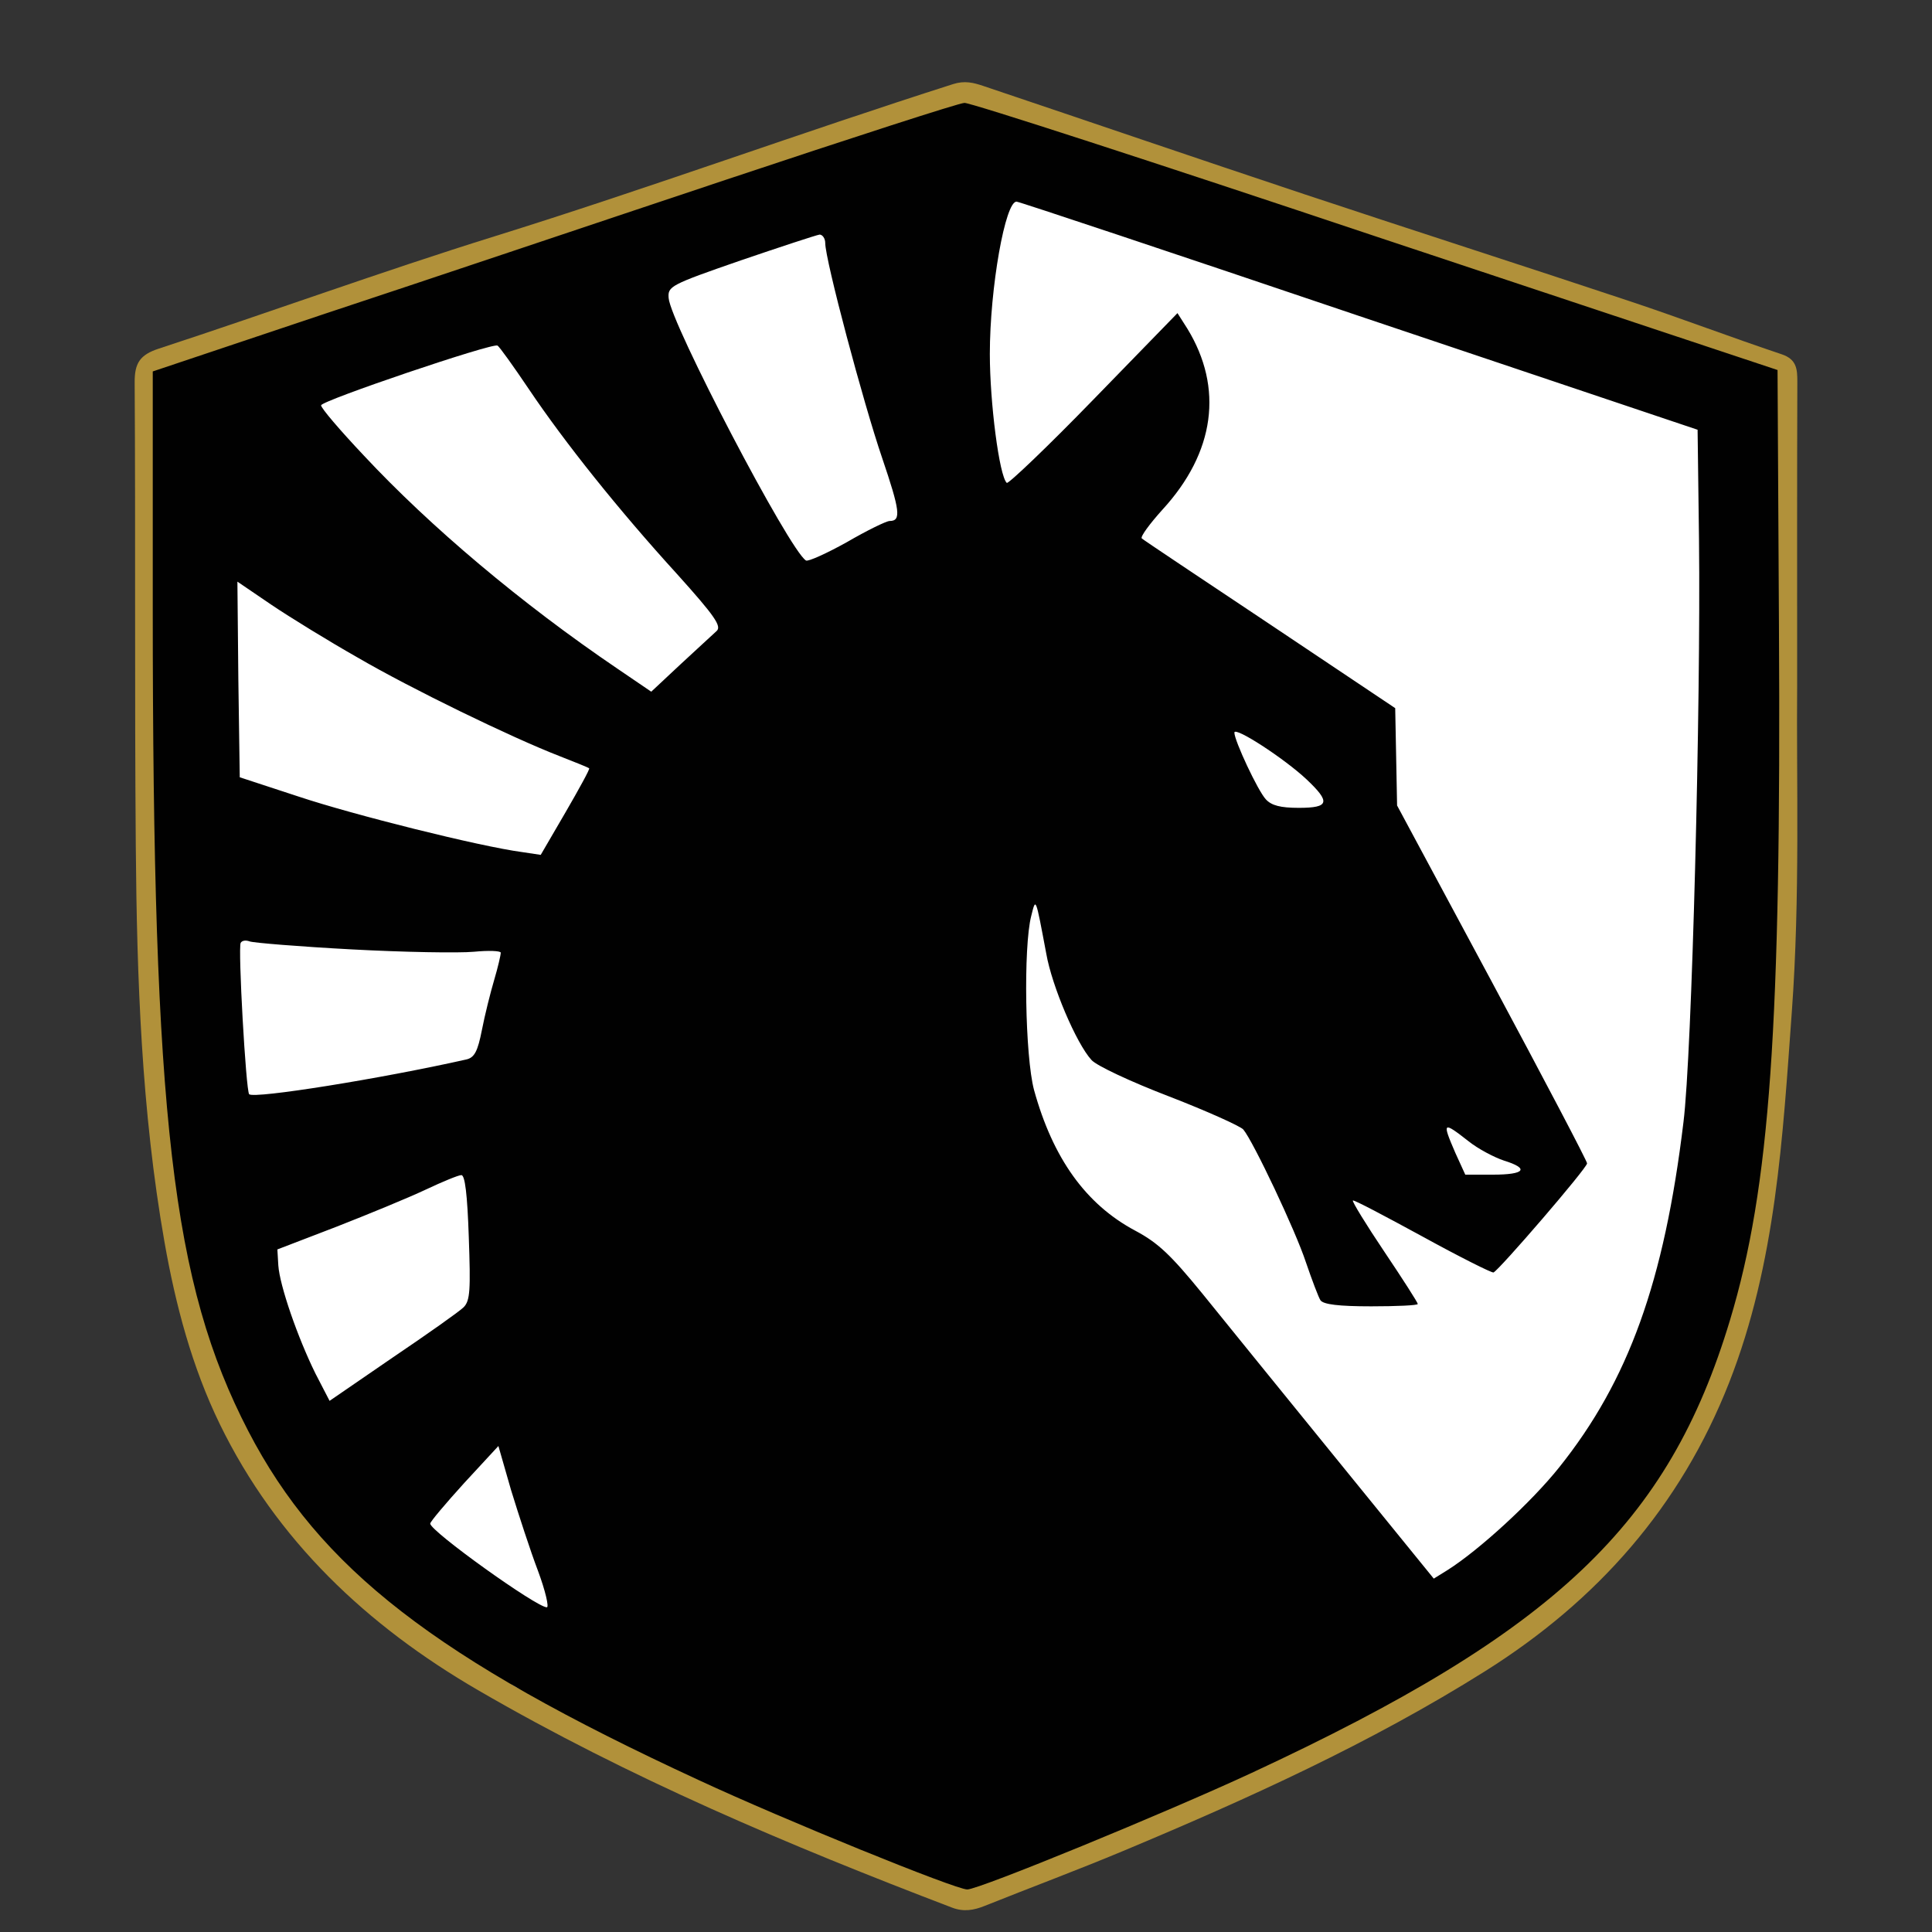<?xml version="1.0" encoding="utf-8"?>
<!-- Generator: Adobe Illustrator 23.0.3, SVG Export Plug-In . SVG Version: 6.00 Build 0)  -->
<svg version="1.1" id="Layer_1" xmlns="http://www.w3.org/2000/svg" xmlns:xlink="http://www.w3.org/1999/xlink" x="0px" y="0px"
	 width="64px" height="64px" viewBox="0 0 64 64" enable-background="new 0 0 64 64" xml:space="preserve">
<rect x="0" y="0" width="64" height="64" fill="#333333" stroke="none"/>
<path fill="#B1913A" d="M59.533,22.66c0-3.72-0.005-6.864,0.006-10.008c0.001-0.425-0.02-0.75-0.521-0.917
	c-1.683-0.564-3.343-1.195-5.027-1.756c-3.592-1.196-7.197-2.352-10.789-3.547c-3.55-1.182-7.09-2.394-10.636-3.587
	c-0.319-0.107-0.61-0.181-0.991-0.06c-5.087,1.622-10.102,3.458-15.201,5.046c-3.728,1.162-7.4,2.501-11.112,3.717
	c-0.624,0.204-0.805,0.477-0.801,1.121C4.493,17.784,4.456,22.9,4.498,28.015c0.036,4.395,0.187,8.786,0.951,13.13
	c0.367,2.085,0.911,4.139,1.833,6.032c1.877,3.852,4.875,6.675,8.552,8.811c5.004,2.907,10.313,5.147,15.706,7.205
	c0.384,0.146,0.717,0.087,1.077-0.057c1.528-0.612,3.073-1.186,4.591-1.821c4.122-1.725,8.187-3.567,11.984-5.952
	c3.713-2.333,6.474-5.447,8.09-9.568c1.552-3.958,1.773-8.131,2.075-12.286C59.634,29.707,59.505,25.893,59.533,22.66z"/>
<path fill="#FFFFFF" d="M31.048,5.561l-24.64,8.398v22.352l2.495,10.882c0,0,7.332,8.549,8.328,8.749s11.012,4.006,11.613,4.307
	c0.601,0.3,7.111,0.2,7.512,0s12.52-7.324,12.921-7.168c0.401,0.156,6.728-8.758,6.728-8.758s1.585-13.908,1.585-15.217
	S57.09,13.959,57.09,13.959L31.048,5.561z"/>
<g transform="translate(0,512) scale(0.1,-0.1)">
	<path fill="#010101" d="M240.658,5060.517c-41.594-13.865-101.259-33.961-132.883-44.398l-57.172-19.161v-78.826
		c0-168.558,6.387-223.393,31.624-272.153c23.679-45.645,62.157-75.399,149.084-115.591c28.82-13.397,85.213-36.298,89.108-36.298
		c3.895,0,65.74,25.393,94.249,38.634c100.48,46.735,138.024,82.253,158.431,150.019c13.242,43.931,16.98,97.209,16.201,230.092
		l-0.467,84.59l-133.039,44.242c-73.062,24.458-134.441,44.398-136.31,44.243C317.77,5085.91,282.252,5074.382,240.658,5060.517z
		 M450.186,5015.34l112.164-37.7l0.467-36.453c0.623-54.524-2.337-170.427-5.141-192.859
		c-6.387-52.966-18.227-85.681-41.127-114.345c-9.191-11.528-26.483-27.418-37.076-34.117l-4.518-2.804l-31.78,39.102
		c-17.603,21.654-37.699,46.423-44.866,55.303c-10.437,12.774-14.644,16.825-22.277,20.875
		c-16.357,8.724-27.262,23.99-33.493,46.579c-2.96,11.061-3.583,47.358-0.935,57.64c1.558,6.231,1.402,6.543,4.985-12.462
		c1.869-10.749,9.97-29.755,14.955-35.207c1.558-1.87,13.242-7.322,25.86-12.151c12.463-4.829,23.523-9.814,24.458-10.905
		c3.271-3.895,17.292-33.493,20.719-43.931c2.025-5.92,4.206-11.684,4.829-12.619c0.935-1.402,6.076-2.025,16.825-2.025
		c8.412,0,15.423,0.312,15.423,0.779s-4.985,8.256-11.061,17.292c-6.076,9.035-10.749,16.668-10.437,16.98
		c0.312,0.312,10.593-5.141,22.9-11.84c12.463-6.854,23.056-12.151,23.679-11.995c1.869,0.779,31.001,34.584,31.001,36.142
		c0,0.779-14.176,27.729-31.468,59.977l-31.468,58.574l-0.312,16.202l-0.312,16.045l-41.438,27.729
		c-22.9,15.267-42.061,28.041-42.529,28.508c-0.467,0.623,2.648,4.83,6.854,9.503c17.448,19.005,20.252,40.348,8.257,59.977
		l-3.271,5.141l-27.729-28.508c-15.267-15.734-28.353-28.197-28.82-27.729c-2.493,2.337-5.608,26.639-5.608,42.685
		c0,21.966,5.141,50.786,8.88,50.474C337.555,5053.195,388.496,5036.215,450.186,5015.34z M273.372,5039.486
		c0-5.608,12.618-52.966,18.85-71.193c5.92-17.448,6.387-20.875,2.493-20.875c-1.09,0-7.478-3.116-14.176-7.01
		c-6.699-3.739-12.93-6.543-13.553-6.076c-5.452,3.271-44.866,78.67-45.489,86.927c-0.312,3.895,0.467,4.362,23.835,12.462
		c13.242,4.518,25.081,8.412,26.172,8.568C272.437,5042.291,273.372,5041.044,273.372,5039.486z M175.229,4991.038
		c11.84-17.604,29.755-40.036,49.072-61.223c12.618-14.021,14.799-17.292,13.086-18.85c-1.246-1.091-6.543-6.076-11.995-11.061
		l-9.659-9.035l-11.216,7.633c-31.936,21.654-62.002,47.046-83.967,70.57c-7.945,8.412-14.332,15.89-14.176,16.669
		c0.156,1.558,56.705,20.719,58.419,19.784C165.414,5005.214,170.088,4998.671,175.229,4991.038z M118.368,4902.241
		c17.915-10.438,50.941-26.483,66.987-32.714c5.141-2.025,9.503-3.739,9.814-4.05c0.312-0.156-3.271-6.699-7.789-14.488
		l-8.257-14.176l-6.231,0.935c-14.02,1.87-55.77,12.307-73.997,18.382l-19.473,6.387l-0.467,32.403l-0.312,32.403l11.216-7.633
		C96.091,4915.483,109.021,4907.538,118.368,4902.241z M432.738,4861.894c8.101-7.633,7.633-9.503-2.493-9.503
		c-6.076,0-9.035,0.779-10.905,2.804c-2.648,2.804-10.437,19.473-10.437,22.121C408.903,4879.497,425.416,4868.748,432.738,4861.894
		z M116.498,4805.5c17.292-0.935,35.519-1.246,40.504-0.779c4.829,0.467,8.88,0.312,8.88-0.312c0-0.779-0.935-4.83-2.181-9.036
		s-3.116-11.684-4.05-16.513c-1.402-7.166-2.493-9.191-5.141-9.814c-28.353-6.387-70.258-13.086-71.972-11.528
		c-1.09,1.247-3.739,48.604-2.804,50.163c0.467,0.779,1.714,0.935,2.96,0.467S99.051,4806.435,116.498,4805.5z M486.483,4741.94
		c3.116-2.493,8.412-5.296,11.684-6.387c8.568-2.648,7.01-4.673-3.583-4.673h-9.191l-3.271,7.166
		C477.604,4748.483,477.915,4748.639,486.483,4741.94z M155.288,4710.316c0.623-17.604,0.467-21.187-1.714-23.367
		c-1.402-1.402-11.995-8.88-23.523-16.669l-20.875-14.332l-4.673,9.035c-5.92,11.996-11.84,29.132-12.307,35.83l-0.312,5.297
		l19.473,7.478c10.749,4.206,23.991,9.659,29.599,12.307c5.608,2.648,10.905,4.829,11.84,4.829
		C154.042,4730.88,154.821,4724.181,155.288,4710.316z M178.188,4599.71c2.493-6.699,3.739-12.151,2.96-12.151
		c-3.427,0-38.634,25.237-38.634,27.729c0,0.624,5.141,6.699,11.216,13.397l11.372,12.307l4.206-14.644
		C171.801,4618.249,175.696,4606.253,178.188,4599.71z"/>
</g>
</svg>
